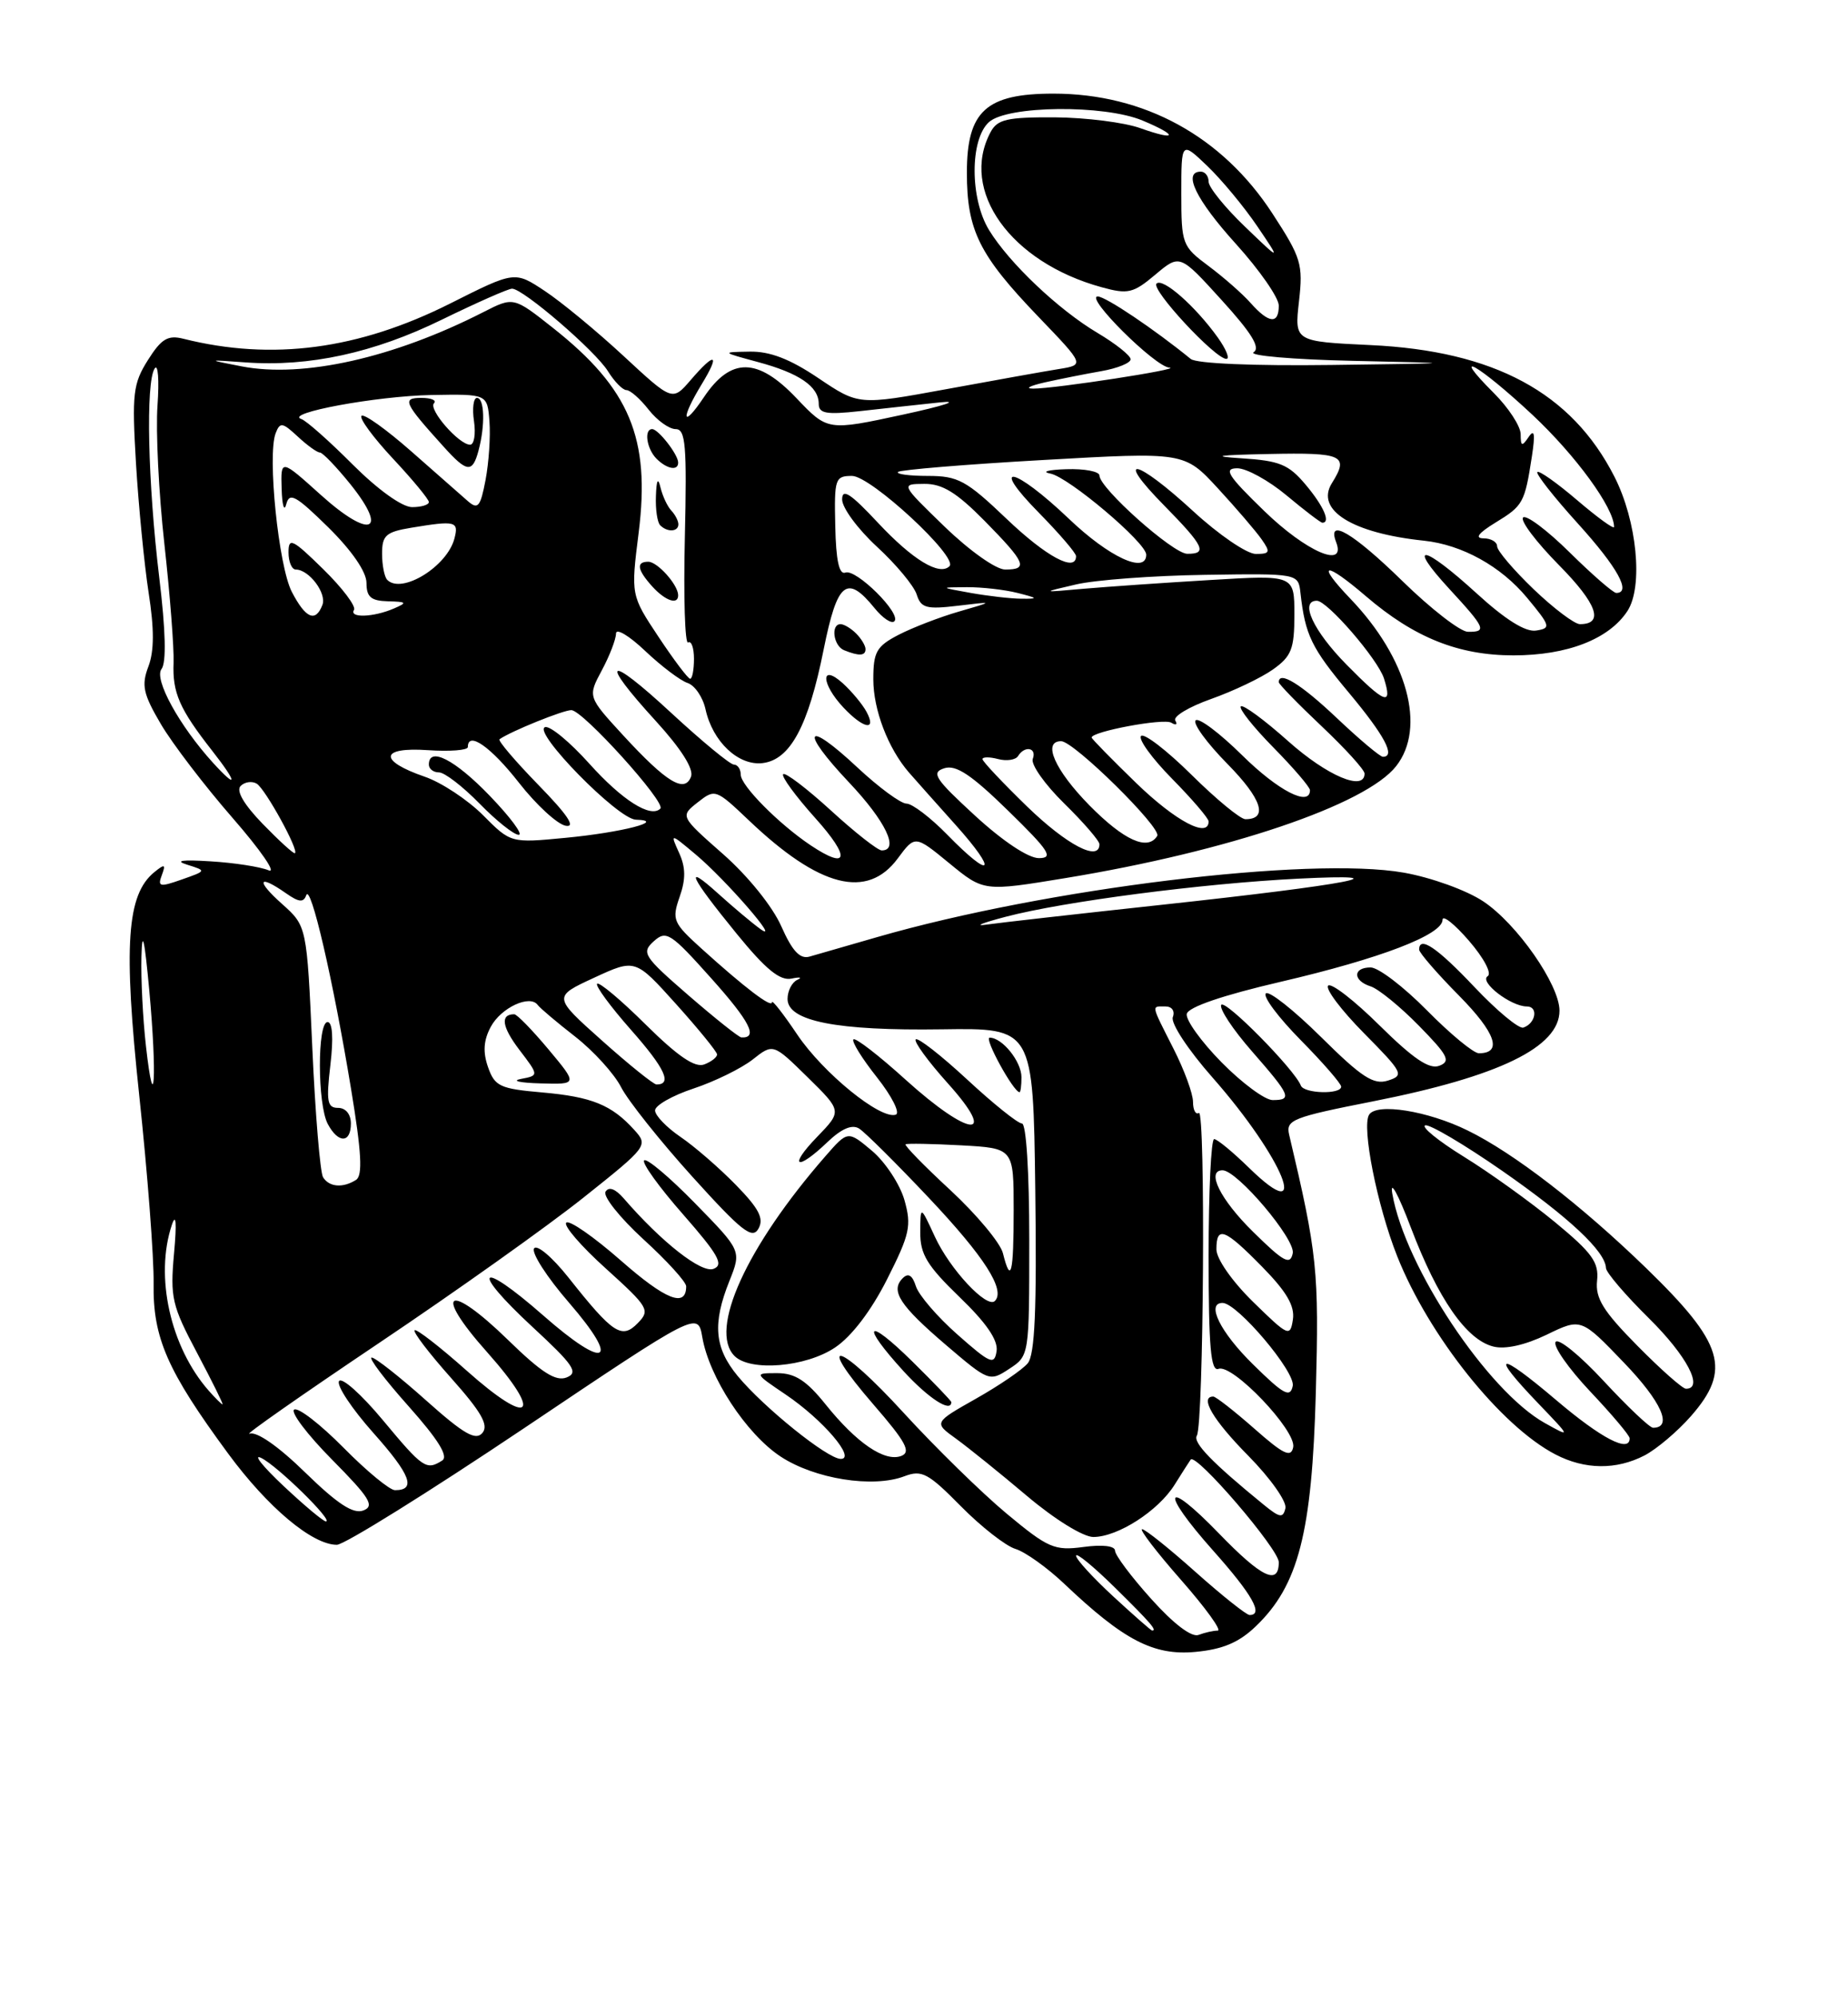 <?xml version="1.0" encoding="UTF-8" standalone="no"?>
<!DOCTYPE svg PUBLIC "-//W3C//DTD SVG 1.1//EN" "http://www.w3.org/Graphics/SVG/1.1/DTD/svg11.dtd" >
<svg xmlns="http://www.w3.org/2000/svg" xmlns:xlink="http://www.w3.org/1999/xlink" version="1.1" viewBox="0 0 237 256">
 <g >
 <path fill="currentColor"
d=" M 161.04 208.46 C 166.53 203.21 168.26 196.46 168.75 178.50 C 169.17 162.86 168.95 160.75 165.33 145.44 C 164.88 143.54 165.74 143.20 176.10 141.16 C 192.26 137.97 200.00 134.21 200.00 129.54 C 200.00 126.22 194.53 118.38 190.22 115.53 C 188.07 114.10 183.54 112.47 180.03 111.85 C 167.98 109.73 134.13 113.87 112.50 120.11 C 108.65 121.22 104.74 122.35 103.82 122.61 C 102.59 122.96 101.61 121.91 100.20 118.73 C 99.09 116.21 95.94 112.30 92.75 109.49 C 87.22 104.62 87.22 104.62 89.48 102.84 C 91.70 101.09 91.81 101.13 96.03 105.14 C 105.09 113.76 111.22 115.33 115.14 110.02 C 117.35 107.04 117.35 107.04 121.75 110.65 C 126.16 114.27 126.16 114.27 136.62 112.55 C 157.52 109.12 175.16 103.16 179.05 98.20 C 182.93 93.27 180.50 84.37 173.19 76.75 C 168.69 72.05 169.87 71.87 175.20 76.44 C 181.38 81.73 187.05 84.00 194.09 84.00 C 201.00 84.00 206.35 81.92 208.71 78.32 C 210.76 75.19 209.94 66.77 207.04 61.09 C 201.56 50.33 191.62 44.97 175.75 44.23 C 166.01 43.77 166.01 43.77 166.59 38.63 C 167.13 33.87 166.89 33.05 163.18 27.36 C 156.74 17.47 146.75 12.00 135.10 12.00 C 126.46 12.00 124.00 14.24 124.00 22.12 C 124.00 29.53 125.56 32.68 133.20 40.63 C 139.10 46.77 139.10 46.77 135.80 47.30 C 133.98 47.59 127.46 48.76 121.31 49.89 C 110.12 51.94 110.12 51.94 104.96 48.47 C 101.31 46.01 98.73 45.02 96.15 45.07 C 92.50 45.13 92.50 45.13 97.19 46.40 C 102.51 47.83 105.00 49.54 105.00 51.76 C 105.00 53.00 105.97 53.17 110.25 52.70 C 113.14 52.38 117.75 51.87 120.50 51.58 C 123.25 51.29 121.14 51.99 115.82 53.14 C 106.14 55.23 106.14 55.23 102.15 51.04 C 97.17 45.80 93.73 45.76 90.28 50.90 C 87.48 55.07 87.25 53.75 89.99 49.25 C 92.40 45.29 91.73 45.04 88.57 48.72 C 86.23 51.43 86.23 51.43 79.97 45.63 C 76.53 42.44 71.98 38.69 69.86 37.29 C 66.01 34.74 66.01 34.74 57.76 38.89 C 45.98 44.81 34.90 46.27 23.52 43.42 C 21.53 42.92 20.70 43.41 18.97 46.15 C 17.06 49.18 16.91 50.45 17.44 59.41 C 17.77 64.86 18.50 72.31 19.06 75.97 C 19.79 80.63 19.78 83.46 19.03 85.43 C 18.12 87.83 18.35 88.93 20.62 92.79 C 22.08 95.28 26.23 100.71 29.83 104.84 C 33.44 108.98 35.52 112.00 34.45 111.55 C 33.38 111.10 30.02 110.58 27.00 110.40 C 23.35 110.17 22.34 110.31 24.00 110.83 C 26.50 111.61 26.50 111.61 23.31 112.73 C 20.48 113.73 20.19 113.66 20.75 112.18 C 21.28 110.76 21.13 110.70 19.80 111.78 C 16.25 114.66 15.81 121.13 17.85 140.35 C 18.92 150.33 19.75 161.20 19.70 164.50 C 19.59 171.47 21.46 175.72 29.26 186.31 C 34.35 193.22 40.05 198.00 43.20 198.00 C 44.15 198.00 54.96 191.27 67.22 183.05 C 89.50 168.09 89.50 168.09 90.07 171.40 C 90.95 176.53 95.70 183.77 100.08 186.67 C 104.45 189.56 111.95 190.76 116.00 189.21 C 118.22 188.37 119.04 188.81 123.23 193.06 C 125.84 195.70 128.99 198.16 130.23 198.53 C 131.48 198.91 134.30 200.92 136.50 203.01 C 144.12 210.24 147.95 212.23 153.30 211.73 C 156.81 211.40 158.88 210.53 161.04 208.46 Z  M 210.90 186.55 C 212.44 185.75 215.12 183.49 216.85 181.52 C 222.09 175.55 221.07 172.20 211.14 162.56 C 202.76 154.44 194.14 147.79 188.23 144.90 C 183.09 142.37 176.53 141.33 175.58 142.88 C 174.61 144.44 176.61 154.52 179.18 161.00 C 183.24 171.23 192.48 182.80 199.50 186.43 C 203.26 188.38 207.28 188.42 210.90 186.55 Z  M 147.64 204.94 C 145.09 202.11 143.00 199.32 143.00 198.76 C 143.00 198.14 141.40 197.95 138.95 198.28 C 135.22 198.78 134.42 198.43 129.08 193.99 C 125.89 191.33 119.98 185.55 115.94 181.14 C 107.58 171.99 104.28 171.09 112.06 180.07 C 116.18 184.82 116.87 186.11 115.59 186.61 C 113.47 187.42 109.87 184.97 105.89 180.02 C 103.43 176.95 101.96 176.00 99.68 176.00 C 96.70 176.00 96.70 176.00 100.77 178.75 C 105.53 181.96 109.84 187.01 107.82 186.99 C 106.12 186.98 97.96 180.41 94.60 176.36 C 91.62 172.75 91.35 169.66 93.55 164.17 C 95.09 160.31 95.09 160.31 89.14 154.23 C 85.87 150.88 82.93 148.41 82.61 148.73 C 82.29 149.05 84.53 152.16 87.60 155.65 C 92.14 160.83 92.86 162.12 91.51 162.63 C 89.97 163.23 84.86 159.23 79.98 153.59 C 78.92 152.37 78.08 152.06 77.66 152.74 C 77.30 153.32 79.48 156.06 82.50 158.83 C 85.53 161.59 88.00 164.31 88.00 164.87 C 88.00 167.65 85.38 166.62 79.64 161.58 C 76.16 158.53 73.00 156.33 72.62 156.71 C 72.24 157.09 74.54 159.75 77.72 162.61 C 83.18 167.55 83.41 167.93 81.80 169.58 C 79.74 171.70 78.62 170.96 72.90 163.74 C 70.81 161.11 68.84 159.45 68.49 160.02 C 68.14 160.59 70.15 163.71 72.96 166.95 C 79.70 174.74 77.74 175.70 69.64 168.58 C 61.36 161.32 60.19 162.58 68.27 170.06 C 73.58 174.97 74.23 175.93 72.67 176.55 C 71.28 177.10 69.46 175.94 65.17 171.76 C 57.44 164.23 55.41 165.40 62.47 173.31 C 69.76 181.50 68.09 183.02 59.85 175.68 C 56.40 172.61 53.39 170.28 53.17 170.50 C 52.94 170.72 55.05 173.48 57.86 176.63 C 61.74 180.99 62.70 182.66 61.87 183.66 C 61.01 184.69 59.49 183.82 54.64 179.49 C 51.26 176.47 48.13 174.01 47.67 174.00 C 47.21 174.00 49.33 176.80 52.38 180.22 C 56.21 184.52 57.54 186.67 56.71 187.20 C 54.67 188.49 54.24 188.20 49.09 182.01 C 46.35 178.72 43.83 176.47 43.48 177.02 C 43.14 177.58 45.13 180.57 47.89 183.67 C 52.67 189.03 53.41 191.00 50.66 191.00 C 49.98 191.00 47.01 188.55 44.05 185.55 C 41.08 182.55 38.24 180.35 37.73 180.67 C 37.22 180.98 39.40 183.87 42.58 187.08 C 47.43 191.98 48.08 193.03 46.60 193.60 C 45.31 194.09 43.31 192.79 39.17 188.76 C 35.69 185.36 32.92 183.44 32.00 183.76 C 31.18 184.05 38.60 178.86 48.50 172.21 C 58.40 165.57 70.25 157.15 74.84 153.49 C 83.05 146.96 83.15 146.82 81.35 144.83 C 78.44 141.61 75.90 140.58 69.52 140.02 C 64.12 139.55 63.45 139.24 62.59 136.78 C 61.91 134.85 62.01 133.34 62.94 131.61 C 64.25 129.16 67.96 127.43 68.96 128.81 C 69.26 129.22 71.43 131.05 73.78 132.88 C 76.13 134.72 78.78 137.63 79.66 139.36 C 80.55 141.09 84.66 146.25 88.80 150.83 C 95.13 157.83 96.48 158.89 97.27 157.48 C 98.00 156.18 97.34 154.91 94.37 151.87 C 92.26 149.71 89.07 146.94 87.27 145.72 C 85.48 144.50 84.01 142.97 84.01 142.33 C 84.00 141.69 86.22 140.42 88.94 139.52 C 91.66 138.62 95.07 136.94 96.52 135.81 C 99.15 133.73 99.15 133.73 103.57 138.07 C 107.99 142.41 107.99 142.41 104.80 145.71 C 101.04 149.59 102.15 150.18 106.10 146.40 C 107.92 144.66 109.27 144.08 110.18 144.65 C 110.93 145.12 114.96 149.12 119.14 153.55 C 126.26 161.09 128.98 165.35 127.59 166.75 C 126.57 167.77 121.82 162.69 119.89 158.50 C 118.04 154.50 118.04 154.50 118.02 157.93 C 118.00 160.76 118.89 162.22 123.06 166.25 C 126.49 169.55 128.02 171.78 127.81 173.17 C 127.53 175.00 127.02 174.79 122.81 171.07 C 120.22 168.79 117.82 166.00 117.46 164.86 C 117.01 163.44 116.48 163.12 115.77 163.83 C 114.16 165.44 115.37 167.31 121.34 172.41 C 126.80 177.07 126.90 177.11 129.43 175.45 C 132.00 173.77 132.00 173.76 132.00 158.88 C 132.00 150.23 131.61 144.00 131.06 144.00 C 130.54 144.00 127.37 141.46 124.03 138.36 C 120.68 135.26 117.72 132.95 117.44 133.22 C 117.17 133.50 119.02 136.03 121.56 138.86 C 128.12 146.15 124.35 145.81 116.13 138.38 C 112.71 135.28 109.70 132.96 109.45 133.22 C 109.19 133.48 110.55 135.67 112.47 138.09 C 114.39 140.52 115.47 142.67 114.88 142.87 C 112.93 143.53 105.57 137.54 102.25 132.61 C 100.46 129.95 99.00 128.08 99.00 128.46 C 99.00 129.25 95.50 126.59 89.95 121.57 C 86.32 118.29 86.14 117.88 87.16 114.96 C 87.96 112.68 87.94 111.17 87.09 109.31 C 85.94 106.77 85.94 106.77 89.22 109.52 C 93.09 112.76 100.37 121.16 97.48 119.05 C 96.39 118.26 93.98 116.23 92.12 114.55 C 87.60 110.47 88.43 112.27 94.50 119.71 C 98.20 124.24 100.02 125.73 101.50 125.43 C 102.60 125.20 102.94 125.28 102.25 125.59 C 101.56 125.91 101.00 127.01 101.00 128.04 C 101.00 130.89 107.33 132.13 120.80 131.93 C 132.50 131.76 132.50 131.76 132.77 152.50 C 132.97 167.86 132.72 173.63 131.80 174.74 C 131.12 175.56 128.13 177.60 125.15 179.28 C 119.74 182.34 119.74 182.34 122.62 184.41 C 124.20 185.56 128.30 188.86 131.72 191.75 C 135.26 194.74 138.92 197.00 140.22 197.00 C 143.36 196.99 148.54 193.66 150.64 190.30 C 151.61 188.76 152.53 187.31 152.70 187.08 C 153.37 186.17 164.00 198.55 164.00 200.23 C 164.00 203.26 161.81 202.21 156.33 196.55 C 149.29 189.28 148.68 190.99 155.56 198.72 C 160.60 204.37 162.09 207.01 160.25 207.00 C 159.84 206.99 156.73 204.52 153.34 201.50 C 149.95 198.47 146.86 196.00 146.47 196.00 C 146.08 196.00 148.32 198.93 151.46 202.50 C 154.60 206.07 156.72 209.00 156.17 209.00 C 155.61 209.00 154.51 209.25 153.72 209.55 C 152.83 209.90 150.52 208.15 147.64 204.94 Z  M 122.00 179.71 C 122.00 179.55 119.75 177.21 117.00 174.50 C 111.10 168.69 110.28 169.62 115.88 175.75 C 119.07 179.23 122.00 181.13 122.00 179.71 Z  M 107.10 172.71 C 109.22 171.29 111.73 168.00 113.77 163.96 C 116.69 158.18 116.92 157.11 115.99 153.81 C 115.41 151.79 113.54 148.95 111.84 147.51 C 108.73 144.90 108.73 144.90 105.85 148.20 C 95.72 159.81 90.87 170.47 94.20 173.80 C 96.23 175.83 103.36 175.23 107.10 172.71 Z  M 131.00 138.07 C 131.00 136.06 128.54 133.00 126.92 133.00 C 126.15 133.00 129.96 139.95 130.75 139.99 C 130.89 139.99 131.00 139.13 131.00 138.07 Z  M 70.34 134.50 C 68.27 132.03 66.30 130.00 65.95 130.00 C 64.13 130.00 64.36 131.60 66.60 134.55 C 69.12 137.85 69.12 137.85 66.81 138.29 C 65.54 138.53 66.66 138.79 69.30 138.86 C 74.10 139.00 74.10 139.00 70.34 134.50 Z  M 142.75 204.60 C 140.14 202.19 138.00 199.85 138.00 199.40 C 138.00 198.94 140.25 200.79 143.00 203.50 C 147.58 208.01 148.45 209.02 147.75 208.99 C 147.61 208.98 145.36 207.01 142.75 204.60 Z  M 36.35 190.45 C 33.68 187.94 32.40 186.33 33.50 186.87 C 35.58 187.88 42.84 195.00 41.79 195.00 C 41.46 195.00 39.01 192.95 36.35 190.45 Z  M 162.05 192.85 C 155.45 187.47 152.95 184.89 153.49 184.01 C 154.37 182.59 154.62 142.11 153.75 142.65 C 153.34 142.91 153.00 142.27 153.00 141.23 C 153.00 140.19 151.88 137.13 150.50 134.42 C 147.56 128.61 147.63 129.00 149.47 129.00 C 150.30 129.00 150.71 129.59 150.41 130.37 C 150.12 131.14 152.36 134.55 155.51 138.12 C 164.61 148.45 168.33 157.63 160.19 149.69 C 158.11 147.66 156.10 146.00 155.71 146.00 C 155.32 146.00 155.00 152.74 155.00 160.97 C 155.00 172.67 155.28 175.83 156.27 175.45 C 158.06 174.76 166.27 183.37 165.85 185.49 C 165.57 186.88 164.61 186.42 160.85 183.10 C 158.29 180.85 155.92 179.00 155.60 179.00 C 153.79 179.00 155.59 182.04 160.10 186.60 C 162.90 189.44 165.04 192.45 164.85 193.31 C 164.55 194.62 164.13 194.55 162.05 192.85 Z  M 26.77 178.25 C 21.84 172.64 19.83 163.59 22.04 157.00 C 22.57 155.40 22.68 156.73 22.32 160.65 C 21.81 166.31 22.05 167.34 25.27 173.40 C 27.19 177.03 28.67 180.00 28.54 180.00 C 28.41 180.00 27.62 179.21 26.77 178.25 Z  M 160.70 174.88 C 156.49 170.75 154.64 167.00 156.79 167.00 C 158.67 167.00 166.17 175.86 165.79 177.64 C 165.46 179.20 164.64 178.76 160.70 174.88 Z  M 160.72 166.88 C 158.01 164.23 156.00 161.35 156.00 160.13 C 156.00 157.06 157.05 157.46 161.88 162.38 C 165.01 165.57 166.07 167.39 165.81 169.13 C 165.46 171.39 165.23 171.29 160.72 166.88 Z  M 128.62 160.62 C 128.29 159.31 125.26 155.68 121.90 152.56 C 118.53 149.45 115.94 146.79 116.14 146.67 C 116.34 146.54 119.54 146.60 123.25 146.80 C 130.00 147.17 130.00 147.17 130.00 155.09 C 130.00 163.28 129.64 164.70 128.62 160.62 Z  M 160.70 157.88 C 156.49 153.75 154.64 150.00 156.79 150.00 C 158.67 150.00 166.17 158.86 165.79 160.64 C 165.46 162.20 164.64 161.76 160.70 157.88 Z  M 41.43 150.89 C 41.06 150.28 40.43 142.79 40.05 134.24 C 39.35 118.70 39.35 118.70 36.16 115.85 C 32.77 112.83 33.11 111.99 36.69 114.50 C 38.33 115.65 38.93 115.71 39.27 114.75 C 39.83 113.13 42.71 125.55 45.01 139.50 C 46.37 147.72 46.53 150.68 45.66 151.23 C 43.97 152.30 42.22 152.16 41.43 150.89 Z  M 45.00 144.00 C 45.00 142.81 44.33 142.00 43.36 142.00 C 41.97 142.00 41.82 141.19 42.37 136.50 C 42.78 133.04 42.64 131.00 42.01 131.00 C 40.68 131.00 40.70 141.58 42.04 144.07 C 43.38 146.58 45.00 146.55 45.00 144.00 Z  M 156.66 136.16 C 154.04 133.50 152.03 130.70 152.20 129.95 C 152.39 129.08 156.83 127.56 164.24 125.84 C 177.04 122.86 185.00 119.81 185.00 117.89 C 185.00 117.22 186.53 118.43 188.39 120.58 C 190.30 122.79 191.35 124.77 190.79 125.12 C 189.65 125.83 193.75 129.00 195.81 129.00 C 197.32 129.00 196.96 131.18 195.36 131.71 C 194.80 131.90 191.99 129.57 189.11 126.53 C 184.31 121.45 182.00 119.89 182.00 121.72 C 182.00 122.11 184.30 124.77 187.12 127.62 C 191.83 132.39 192.73 135.00 189.66 135.00 C 188.98 135.00 185.99 132.53 183.00 129.50 C 180.01 126.47 176.77 124.00 175.78 124.00 C 173.47 124.00 173.48 125.70 175.79 126.43 C 176.78 126.75 179.56 129.01 181.97 131.47 C 185.71 135.28 186.09 136.03 184.59 136.60 C 183.31 137.10 181.26 135.71 176.94 131.45 C 173.70 128.24 170.73 125.94 170.33 126.33 C 169.94 126.73 172.00 129.47 174.92 132.42 C 179.94 137.50 180.11 137.83 178.00 138.50 C 176.16 139.08 174.65 138.10 169.41 132.91 C 165.91 129.45 162.73 126.94 162.34 127.33 C 161.94 127.73 163.95 130.41 166.81 133.31 C 169.66 136.20 172.00 138.89 172.00 139.28 C 172.00 140.30 167.24 140.18 166.83 139.14 C 166.03 137.08 157.10 128.03 156.62 128.80 C 156.34 129.27 158.10 131.94 160.55 134.74 C 165.52 140.42 165.77 141.00 163.21 141.00 C 162.23 141.00 159.28 138.82 156.66 136.16 Z  M 18.72 134.10 C 18.32 130.59 18.06 125.41 18.14 122.60 C 18.23 119.00 18.53 120.29 19.15 127.00 C 20.15 137.93 19.80 143.69 18.72 134.10 Z  M 77.21 133.38 C 70.91 127.76 70.91 127.76 76.19 125.32 C 81.47 122.88 81.47 122.88 86.70 128.69 C 89.57 131.88 91.94 134.79 91.96 135.14 C 91.98 135.50 91.24 136.08 90.32 136.43 C 89.13 136.89 86.94 135.40 82.84 131.35 C 79.66 128.19 76.84 125.83 76.58 126.09 C 76.32 126.34 78.29 129.02 80.95 132.03 C 85.28 136.93 86.25 139.01 84.19 139.00 C 83.81 138.99 80.67 136.47 77.21 133.38 Z  M 88.30 127.58 C 82.52 122.57 82.23 122.11 83.84 120.65 C 85.44 119.20 86.00 119.56 91.24 125.42 C 96.18 130.94 97.27 133.08 95.08 132.97 C 94.76 132.96 91.71 130.53 88.30 127.58 Z  M 129.00 117.50 C 136.41 115.55 154.27 113.23 166.50 112.62 C 180.61 111.92 173.06 113.37 149.00 115.97 C 138.28 117.13 128.15 118.27 126.50 118.51 C 124.85 118.75 125.97 118.29 129.00 117.50 Z  M 121.50 107.00 C 119.35 104.80 116.99 103.00 116.25 103.00 C 115.52 103.00 112.68 100.91 109.94 98.35 C 103.26 92.10 102.49 93.52 108.89 100.29 C 113.57 105.24 115.38 109.00 113.08 109.00 C 112.57 109.00 109.63 106.69 106.55 103.87 C 103.46 101.05 100.71 98.96 100.44 99.23 C 100.17 99.50 102.02 102.03 104.56 104.86 C 109.11 109.92 108.83 111.59 103.97 108.35 C 99.89 105.62 95.00 100.69 95.00 99.30 C 95.00 98.59 94.60 98.00 94.12 98.00 C 93.64 98.00 90.04 95.03 86.12 91.41 C 77.85 83.75 76.70 84.32 84.11 92.42 C 87.36 95.98 89.00 98.57 88.62 99.55 C 87.80 101.70 85.48 100.29 79.91 94.24 C 75.37 89.30 75.37 89.30 77.18 85.92 C 78.18 84.06 79.00 81.93 79.00 81.20 C 79.00 80.47 80.69 81.48 82.75 83.44 C 84.81 85.39 87.26 87.24 88.18 87.54 C 89.10 87.84 90.14 89.36 90.48 90.91 C 91.39 95.06 94.69 98.17 97.79 97.81 C 101.34 97.39 103.66 93.09 105.63 83.25 C 107.38 74.55 108.60 73.56 112.18 77.97 C 113.21 79.24 114.34 79.99 114.70 79.63 C 115.65 78.68 109.79 72.87 108.42 73.39 C 107.62 73.70 107.21 71.84 107.12 67.42 C 106.98 61.35 107.10 61.00 109.27 61.00 C 111.68 61.00 122.92 71.41 121.77 72.57 C 120.49 73.85 117.05 71.76 112.60 67.01 C 109.08 63.24 108.00 62.54 108.00 64.02 C 108.00 65.09 110.01 67.81 112.46 70.07 C 114.92 72.33 117.21 75.09 117.56 76.19 C 118.11 77.94 118.80 78.12 122.85 77.64 C 127.50 77.08 127.50 77.08 123.00 78.38 C 120.53 79.09 117.04 80.44 115.25 81.36 C 112.40 82.84 112.00 83.55 112.00 87.08 C 112.00 90.98 113.90 95.93 116.56 99.00 C 117.28 99.83 119.98 102.86 122.57 105.75 C 128.06 111.88 127.22 112.86 121.50 107.00 Z  M 111.13 91.24 C 110.61 90.27 109.24 88.63 108.09 87.58 C 105.21 84.98 105.28 87.61 108.17 90.69 C 110.74 93.42 112.47 93.74 111.13 91.24 Z  M 111.00 83.20 C 111.00 82.76 110.46 81.86 109.80 81.20 C 109.14 80.54 108.24 80.00 107.80 80.00 C 106.51 80.00 106.88 82.79 108.25 83.34 C 110.18 84.12 111.00 84.07 111.00 83.20 Z  M 33.70 105.61 C 31.27 103.10 30.25 101.35 30.86 100.74 C 31.39 100.21 32.32 100.08 32.93 100.45 C 34.05 101.15 38.40 109.06 37.82 109.36 C 37.64 109.45 35.79 107.76 33.70 105.61 Z  M 125.05 104.55 C 119.88 99.80 119.38 99.02 121.10 98.47 C 122.60 97.99 124.56 99.29 129.29 103.91 C 134.56 109.05 135.16 109.98 133.24 109.99 C 131.89 110.00 128.61 107.82 125.05 104.55 Z  M 131.75 103.40 C 128.59 100.33 126.00 97.59 126.00 97.30 C 126.00 97.01 126.90 97.00 128.00 97.29 C 129.10 97.58 130.25 97.40 130.56 96.91 C 131.41 95.52 133.00 95.83 132.45 97.27 C 132.18 97.97 133.99 100.54 136.48 102.98 C 138.97 105.42 141.00 107.77 141.00 108.21 C 141.00 110.49 136.85 108.33 131.75 103.40 Z  M 61.93 104.47 C 59.96 102.50 56.60 100.28 54.46 99.55 C 48.50 97.50 48.72 95.72 54.88 96.15 C 57.70 96.34 60.00 96.16 60.00 95.75 C 60.00 93.66 62.94 95.71 66.55 100.32 C 68.78 103.17 71.48 105.65 72.55 105.84 C 73.89 106.08 72.78 104.43 69.06 100.62 C 66.07 97.55 63.82 94.91 64.06 94.75 C 65.55 93.71 72.27 91.00 73.28 91.02 C 74.76 91.05 85.45 102.88 84.69 103.64 C 83.45 104.89 79.80 102.58 75.56 97.86 C 73.07 95.09 70.53 92.99 69.90 93.20 C 68.23 93.76 79.24 104.99 81.54 105.06 C 85.59 105.19 79.76 106.70 72.50 107.39 C 65.50 108.06 65.50 108.06 61.93 104.47 Z  M 62.81 102.00 C 58.33 97.35 55.00 95.65 55.00 98.00 C 55.00 98.55 55.58 99.00 56.30 99.00 C 57.01 99.00 59.35 100.80 61.50 103.00 C 63.65 105.20 65.91 107.00 66.52 107.00 C 67.13 107.00 65.46 104.75 62.81 102.00 Z  M 139.71 103.22 C 135.28 98.71 133.64 95.00 136.09 95.00 C 137.72 95.00 149.03 106.15 148.41 107.14 C 147.20 109.10 144.15 107.72 139.71 103.22 Z  M 145.75 100.40 C 142.59 97.33 140.00 94.70 140.00 94.53 C 140.00 93.76 149.24 92.03 150.21 92.63 C 150.81 93.00 151.05 92.88 150.73 92.36 C 150.40 91.84 152.47 90.60 155.32 89.59 C 158.17 88.58 161.74 86.88 163.25 85.81 C 165.63 84.12 166.00 83.19 166.00 78.78 C 166.00 73.69 166.00 73.69 155.25 74.34 C 149.34 74.69 142.03 75.20 139.00 75.46 C 133.50 75.95 133.50 75.95 138.00 74.91 C 140.47 74.33 147.90 73.78 154.50 73.68 C 166.50 73.50 166.50 73.50 166.78 76.00 C 167.39 81.41 168.17 83.03 173.00 88.80 C 177.59 94.30 179.02 97.00 177.35 97.00 C 176.99 97.00 174.31 94.75 171.41 92.00 C 166.82 87.66 164.00 85.93 164.00 87.44 C 164.00 87.69 166.47 90.23 169.50 93.09 C 172.53 95.95 175.00 98.67 175.00 99.15 C 175.00 101.48 170.22 99.46 165.23 95.02 C 162.15 92.27 159.41 90.26 159.13 90.54 C 158.85 90.82 160.73 93.19 163.31 95.81 C 165.89 98.43 168.00 100.89 168.00 101.28 C 168.00 103.46 163.91 101.35 159.31 96.81 C 156.41 93.95 153.73 91.94 153.34 92.33 C 152.94 92.72 154.78 95.24 157.43 97.93 C 161.83 102.40 162.68 105.00 159.72 105.00 C 159.08 105.00 155.97 102.44 152.81 99.31 C 149.64 96.18 146.73 93.94 146.34 94.33 C 145.94 94.72 147.73 97.19 150.31 99.81 C 152.89 102.43 155.00 104.89 155.00 105.28 C 155.00 107.49 150.78 105.26 145.75 100.40 Z  M 27.30 97.75 C 23.00 93.02 19.72 87.05 20.71 85.76 C 21.35 84.94 21.25 80.85 20.42 74.00 C 18.96 61.86 18.67 49.06 19.83 47.24 C 20.27 46.55 20.43 48.67 20.20 51.96 C 19.96 55.24 20.36 63.23 21.08 69.71 C 21.80 76.20 22.33 83.04 22.26 84.93 C 22.10 88.79 23.01 90.87 27.23 96.25 C 30.47 100.38 30.51 101.28 27.30 97.75 Z  M 172.69 85.19 C 168.43 80.87 166.63 77.00 168.88 77.00 C 170.23 77.00 176.70 84.49 177.49 86.96 C 178.63 90.57 177.62 90.20 172.69 85.19 Z  M 84.46 81.64 C 80.90 76.28 80.90 76.28 81.91 68.24 C 83.42 56.17 80.76 49.81 70.93 42.04 C 65.86 38.03 65.86 38.03 61.98 40.01 C 50.50 45.87 38.87 48.48 31.00 46.96 C 26.50 46.09 26.50 46.09 31.50 46.45 C 39.66 47.04 47.96 45.23 56.65 40.98 C 61.14 38.79 65.19 37.00 65.67 37.00 C 67.09 37.00 76.38 45.00 77.98 47.60 C 78.80 48.92 79.86 50.00 80.34 50.00 C 80.82 50.00 82.10 51.12 83.18 52.50 C 84.26 53.88 85.82 55.00 86.65 55.00 C 87.93 55.00 88.10 57.06 87.83 68.91 C 87.65 76.56 87.84 82.60 88.25 82.35 C 88.66 82.09 89.00 83.03 89.00 84.44 C 89.00 85.85 88.78 87.00 88.51 87.00 C 88.24 87.00 86.42 84.59 84.46 81.64 Z  M 86.97 76.25 C 86.91 74.89 84.30 72.00 83.14 72.00 C 81.55 72.00 81.72 73.03 83.65 75.17 C 85.35 77.04 87.02 77.59 86.97 76.25 Z  M 87.00 67.20 C 87.00 66.76 86.59 65.97 86.10 65.45 C 85.60 64.93 84.98 63.60 84.71 62.50 C 84.39 61.14 84.19 61.49 84.12 63.58 C 84.05 65.28 84.30 66.97 84.67 67.33 C 85.59 68.25 87.00 68.17 87.00 67.20 Z  M 86.97 59.25 C 86.92 58.20 84.42 55.00 83.64 55.00 C 82.56 55.00 82.93 57.53 84.20 58.80 C 85.55 60.15 87.02 60.39 86.97 59.25 Z  M 179.86 74.48 C 173.50 68.27 170.13 66.30 171.36 69.50 C 172.68 72.95 167.53 70.72 162.16 65.52 C 157.46 60.97 156.87 60.04 158.66 60.02 C 159.84 60.01 162.70 61.58 165.00 63.50 C 167.30 65.42 169.37 67.00 169.59 67.00 C 170.69 67.00 169.74 64.85 167.45 62.13 C 165.26 59.52 164.10 59.05 159.20 58.74 C 155.14 58.48 156.15 58.32 162.75 58.19 C 172.26 57.99 173.04 58.36 170.81 61.93 C 168.66 65.37 173.41 68.34 182.61 69.30 C 187.51 69.82 192.50 72.58 195.85 76.63 C 198.86 80.26 198.93 80.52 197.00 80.82 C 195.64 81.04 193.06 79.42 189.39 76.07 C 182.53 69.80 180.29 69.42 185.87 75.48 C 190.51 80.51 190.73 81.01 188.25 80.98 C 187.29 80.97 183.51 78.05 179.86 74.48 Z  M 196.68 75.52 C 194.11 73.05 192.00 70.58 192.00 70.02 C 192.00 69.46 191.21 69.00 190.25 69.00 C 189.09 68.99 189.61 68.32 191.78 66.99 C 195.34 64.82 195.54 64.46 196.46 58.50 C 196.90 55.62 196.79 54.92 196.05 56.00 C 195.18 57.28 195.03 57.22 195.02 55.65 C 195.01 54.63 193.47 52.27 191.60 50.40 C 185.71 44.51 189.62 46.72 196.54 53.18 C 202.10 58.39 207.00 65.11 207.00 67.54 C 207.00 67.88 204.88 66.34 202.29 64.13 C 199.69 61.91 197.39 60.28 197.16 60.50 C 196.94 60.73 199.28 63.71 202.38 67.13 C 207.45 72.73 209.26 76.00 207.28 76.00 C 206.89 76.00 204.20 73.66 201.31 70.81 C 198.41 67.95 195.73 65.94 195.33 66.33 C 194.94 66.73 197.01 69.47 199.93 72.43 C 204.83 77.39 205.76 80.00 202.62 80.00 C 201.93 80.00 199.25 77.98 196.68 75.52 Z  M 37.42 75.85 C 35.72 72.55 34.27 58.35 35.35 55.53 C 35.91 54.08 36.22 54.13 38.18 55.95 C 39.39 57.08 40.67 58.00 41.02 58.00 C 41.38 58.00 43.14 59.84 44.95 62.08 C 49.89 68.24 47.46 69.12 41.16 63.45 C 36.00 58.81 36.00 58.81 36.12 62.66 C 36.18 64.77 36.45 65.66 36.71 64.63 C 37.12 63.05 37.93 63.50 42.10 67.59 C 45.13 70.58 47.00 73.30 47.00 74.71 C 47.00 76.52 47.57 77.01 49.75 77.07 C 52.19 77.13 52.27 77.24 50.50 78.00 C 47.88 79.13 44.74 79.23 45.40 78.17 C 45.68 77.71 43.91 75.36 41.46 72.96 C 37.51 69.09 37.00 68.84 37.00 70.79 C 37.00 72.01 37.42 73.00 37.93 73.00 C 39.63 73.00 41.92 76.04 41.35 77.53 C 40.47 79.82 39.20 79.28 37.42 75.85 Z  M 124.50 76.00 C 120.50 75.28 120.50 75.28 124.00 75.26 C 125.92 75.25 128.85 75.58 130.50 76.00 C 133.15 76.67 133.21 76.76 131.00 76.74 C 129.62 76.73 126.70 76.39 124.50 76.00 Z  M 49.67 74.33 C 49.30 73.97 49.00 72.45 49.00 70.96 C 49.00 68.62 49.49 68.18 52.75 67.64 C 58.43 66.70 58.86 66.81 58.28 69.02 C 57.35 72.61 51.53 76.19 49.67 74.33 Z  M 121.16 67.52 C 115.50 62.04 115.50 62.04 118.54 62.02 C 120.86 62.00 122.69 63.13 126.29 66.78 C 131.56 72.14 131.92 73.00 128.91 73.00 C 127.74 73.00 124.35 70.60 121.16 67.52 Z  M 129.09 66.50 C 123.92 61.57 122.87 61.00 118.99 61.00 C 116.61 61.00 114.89 60.77 115.17 60.49 C 115.45 60.22 123.83 59.52 133.79 58.96 C 151.89 57.93 151.89 57.93 156.19 62.59 C 158.56 65.16 161.08 68.10 161.80 69.13 C 162.96 70.78 162.87 71.00 161.05 71.00 C 159.91 71.00 156.29 68.53 153.00 65.50 C 145.65 58.74 142.80 58.19 149.29 64.78 C 154.42 70.00 154.91 71.01 152.25 70.98 C 150.41 70.95 141.00 62.56 141.00 60.95 C 141.00 60.43 139.09 60.06 136.75 60.14 C 134.41 60.21 133.50 60.47 134.71 60.70 C 137.06 61.16 147.00 69.56 147.00 71.09 C 147.00 73.62 142.23 71.41 137.09 66.50 C 130.01 59.76 126.74 59.14 133.29 65.78 C 135.88 68.42 138.00 70.89 138.00 71.28 C 138.00 73.41 134.18 71.36 129.09 66.50 Z  M 60.00 64.23 C 59.17 63.51 55.90 60.63 52.72 57.83 C 49.53 55.03 46.68 52.99 46.36 53.30 C 46.05 53.61 47.87 56.08 50.40 58.79 C 52.93 61.49 55.00 64.00 55.00 64.35 C 55.00 64.71 54.03 65.00 52.85 65.00 C 51.57 65.00 48.47 62.77 45.24 59.55 C 42.25 56.55 39.28 53.92 38.65 53.71 C 36.40 52.96 48.28 50.76 55.33 50.63 C 62.50 50.50 62.50 50.50 62.77 54.00 C 62.92 55.92 62.69 59.31 62.27 61.52 C 61.61 64.98 61.29 65.35 60.00 64.23 Z  M 61.37 57.75 C 62.24 54.51 62.14 51.00 61.17 51.00 C 60.72 51.00 60.54 52.35 60.79 54.00 C 61.03 55.65 60.80 57.00 60.29 57.00 C 58.85 57.00 54.89 52.44 55.66 51.68 C 56.03 51.30 55.30 51.00 54.04 51.00 C 51.51 51.00 51.79 51.61 56.89 57.25 C 59.90 60.59 60.59 60.66 61.37 57.75 Z  M 134.00 49.01 C 135.93 48.58 139.19 47.93 141.25 47.57 C 143.31 47.21 145.00 46.52 145.00 46.05 C 145.00 45.58 143.09 44.06 140.75 42.67 C 135.75 39.70 129.44 33.73 126.85 29.50 C 124.38 25.48 124.37 17.88 126.83 15.65 C 129.19 13.52 141.60 13.39 146.53 15.45 C 151.17 17.39 150.97 18.11 146.25 16.43 C 144.19 15.69 139.25 15.07 135.29 15.04 C 129.15 15.01 127.92 15.29 127.04 16.93 C 123.03 24.43 129.60 33.61 141.26 36.81 C 144.66 37.75 145.33 37.59 148.17 35.20 C 151.31 32.56 151.31 32.56 156.67 38.46 C 160.53 42.70 161.68 44.58 160.77 45.15 C 160.07 45.58 165.80 46.08 173.50 46.25 C 187.50 46.56 187.50 46.56 170.71 46.78 C 160.80 46.91 153.42 46.60 152.71 46.01 C 148.06 42.22 141.79 38.00 140.78 38.00 C 139.07 38.00 148.10 46.98 149.96 47.12 C 151.88 47.26 135.24 49.83 132.50 49.81 C 131.40 49.80 132.07 49.45 134.00 49.01 Z  M 156.17 43.25 C 153.28 39.22 149.11 35.56 148.32 36.35 C 147.57 37.09 155.84 46.00 157.28 46.00 C 157.75 46.00 157.25 44.76 156.17 43.25 Z  M 160.40 38.85 C 159.36 37.67 156.93 35.54 155.00 34.10 C 151.61 31.58 151.50 31.30 151.50 24.79 C 151.50 18.09 151.50 18.09 154.85 21.29 C 156.69 23.06 159.56 26.52 161.24 29.00 C 164.29 33.50 164.29 33.50 159.65 29.04 C 157.09 26.59 155.00 24.00 155.00 23.29 C 155.00 22.58 154.55 22.00 154.00 22.00 C 151.63 22.00 153.38 25.61 158.50 31.26 C 161.53 34.61 164.00 38.16 164.00 39.17 C 164.00 41.59 162.74 41.48 160.40 38.85 Z  M 199.56 179.44 C 192.09 173.10 190.96 173.30 197.25 179.85 C 201.50 184.28 201.50 184.28 198.11 182.39 C 190.77 178.29 180.18 162.37 178.56 153.00 C 178.23 151.07 179.31 153.04 180.95 157.37 C 184.41 166.47 188.06 171.73 191.52 172.59 C 193.04 172.98 195.60 172.40 198.36 171.07 C 202.77 168.93 202.77 168.93 208.28 174.67 C 213.08 179.66 214.57 183.00 212.00 183.00 C 211.57 183.00 208.72 180.30 205.66 177.00 C 202.61 173.71 199.84 171.46 199.50 172.00 C 199.16 172.55 201.16 175.40 203.94 178.35 C 206.72 181.29 209.00 183.99 209.00 184.35 C 209.00 186.26 205.39 184.39 199.56 179.44 Z  M 209.98 172.48 C 205.60 168.05 204.58 166.40 204.82 164.15 C 205.07 161.79 204.19 160.58 199.40 156.63 C 196.25 154.04 191.00 150.27 187.72 148.25 C 184.45 146.23 182.23 144.42 182.78 144.24 C 183.33 144.06 187.77 146.68 192.64 150.06 C 201.22 156.03 205.89 160.40 205.96 162.53 C 205.98 163.10 208.47 166.01 211.50 169.00 C 216.33 173.77 218.55 178.00 216.22 178.00 C 215.78 178.00 212.98 175.52 209.98 172.48 Z "/>
</g>
</svg>